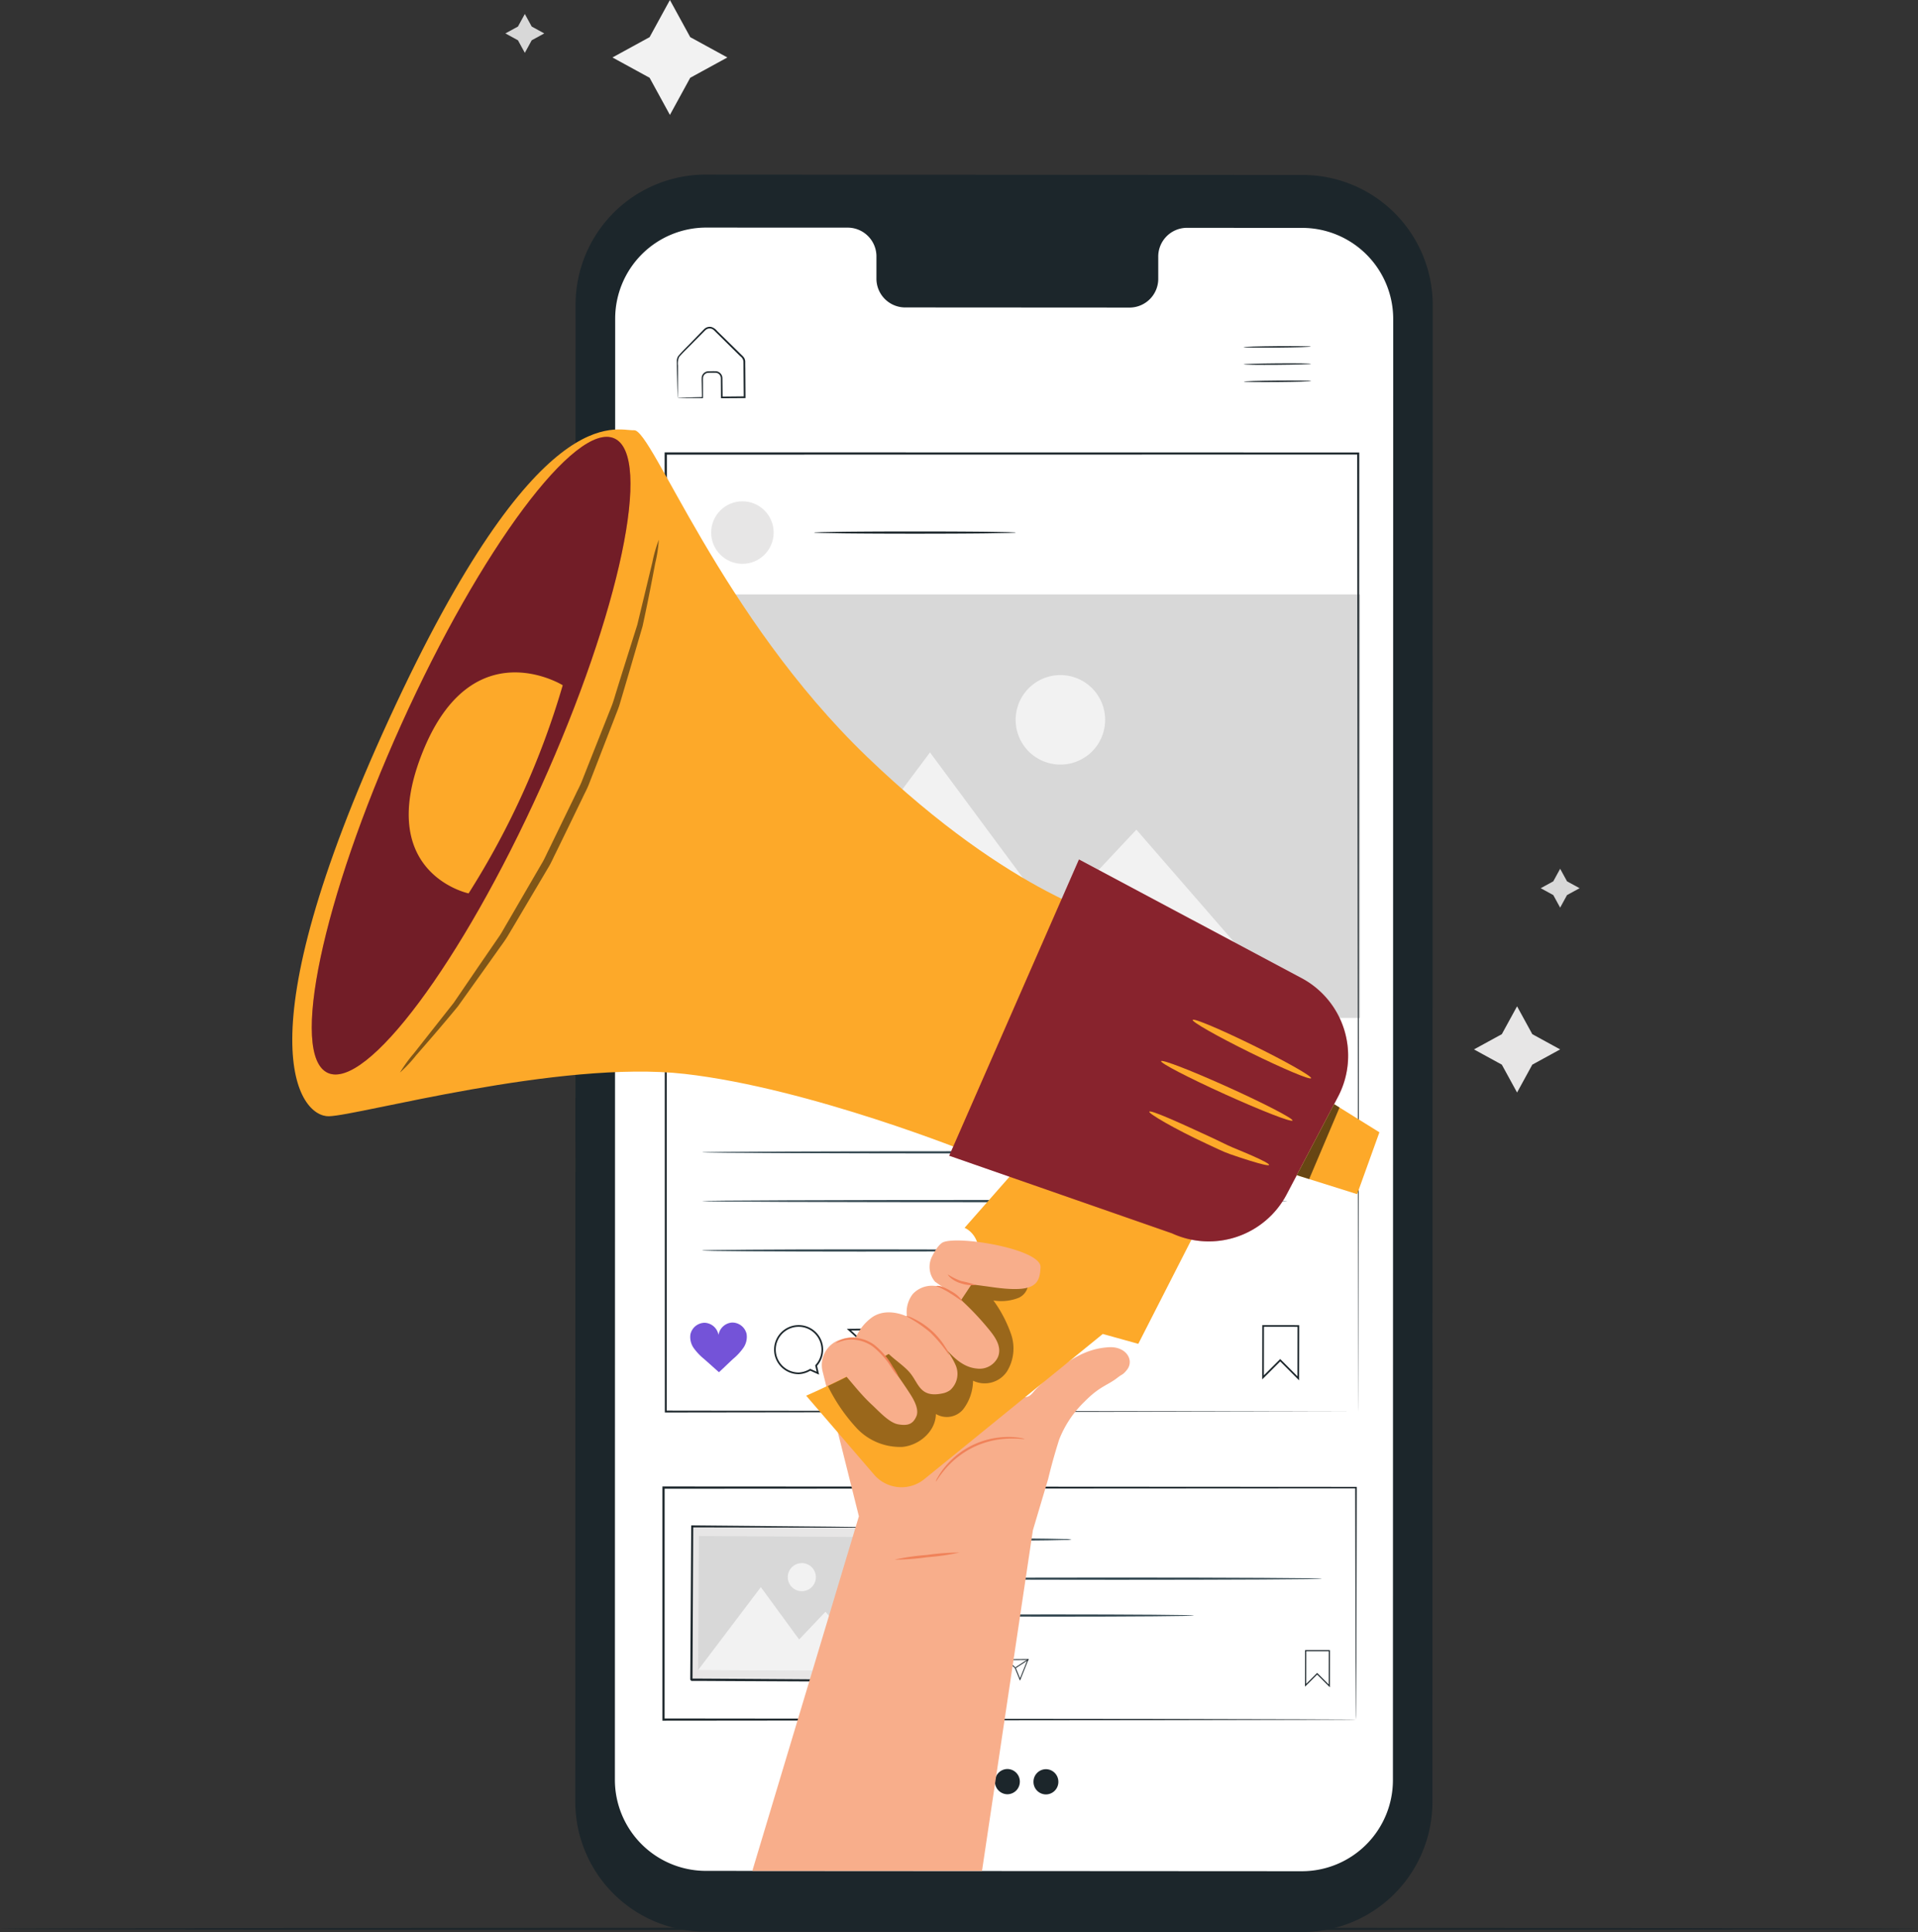 <svg id="_6" data-name="6" xmlns="http://www.w3.org/2000/svg" width="255.899" height="257.744" viewBox="0 0 255.899 257.744">
  <rect x="0" y="0" width="255.899" height="257.744" fill="#333333" stroke="none"/>
  <path id="Path_264541" data-name="Path 264541" d="M-2353.059-1016.9l2.71,4.955,4.955,2.71-4.955,2.71-2.71,4.955-2.71-4.955-4.955-2.71,4.955-2.71Z" transform="translate(2442.439 1016.901)" fill="#f2f2f2"/>
  <path id="Path_264542" data-name="Path 264542" d="M-2156.008-784.514l2.033,3.716,3.716,2.033-3.716,2.033-2.033,3.717-2.033-3.717-3.716-2.033,3.716-2.033Z" transform="translate(2358.414 918.763)" fill="#e7e6e6"/>
  <path id="Path_264543" data-name="Path 264543" d="M-2143.75-816.279l.917,1.677,1.677.917-1.677.917-.917,1.677-.917-1.677-1.677-.917,1.677-.917Z" transform="translate(2351.905 932.177)" fill="#d8d8d8"/>
  <path id="Path_264544" data-name="Path 264544" d="M-2382.859-1013.675l.917,1.677,1.677.917-1.677.917-.917,1.677-.917-1.677-1.677-.917,1.677-.917Z" transform="translate(2452.882 1015.539)" fill="#d8d8d8"/>
  <g id="Group_155775" data-name="Group 155775" transform="translate(0 257.176)">
    <path id="Path_264545" data-name="Path 264545" d="M-2246.274-571.574c0,.083-57.289.15-127.943.15-70.679,0-127.956-.067-127.956-.15s57.278-.151,127.956-.151C-2303.563-571.725-2246.274-571.657-2246.274-571.574Z" transform="translate(2502.173 571.725)" fill="#1c262b"/>
  </g>
  <g id="Group_155841" data-name="Group 155841" transform="translate(76.754 23.293)">
    <g id="Group_155840" data-name="Group 155840">
      <g id="Group_155835" data-name="Group 155835">
        <g id="Group_155783" data-name="Group 155783">
          <g id="Group_155782" data-name="Group 155782">
            <g id="Group_155778" data-name="Group 155778">
              <g id="Group_155777" data-name="Group 155777">
                <g id="Group_155776" data-name="Group 155776">
                  <path id="Path_264546" data-name="Path 264546" d="M-2272.313-742.129l-79.657-.047a17.351,17.351,0,0,1-17.341-17.355l.04-199.7a17.352,17.352,0,0,1,17.361-17.349l79.657.047a17.352,17.352,0,0,1,17.341,17.355l-.039,199.7A17.351,17.351,0,0,1-2272.313-742.129Z" transform="translate(2369.311 976.58)" fill="#1c262b"/>
                </g>
              </g>
            </g>
            <g id="Group_155781" data-name="Group 155781" transform="translate(5.278 7.063)">
              <g id="Group_155780" data-name="Group 155780">
                <g id="Group_155779" data-name="Group 155779">
                  <path id="Path_264547" data-name="Path 264547" d="M-2268.479-964.306l-15.444-.009a3.836,3.836,0,0,0-3.75,3.918v2.8a3.837,3.837,0,0,1-3.75,3.919l-30.1-.018a3.84,3.84,0,0,1-3.749-3.922v-2.8a3.84,3.84,0,0,0-3.75-3.922l-5.431,0-13.517-.008a12.152,12.152,0,0,0-12.159,12.15l-.038,194.922a12.153,12.153,0,0,0,12.145,12.155l79.5.046a12.152,12.152,0,0,0,12.159-12.149l.038-194.923A12.152,12.152,0,0,0-2268.479-964.306Z" transform="translate(2360.174 964.353)" fill="#fff"/>
                </g>
              </g>
            </g>
          </g>
        </g>
        <g id="Group_155793" data-name="Group 155793" transform="translate(89.164 22.881)">
          <g id="Group_155786" data-name="Group 155786">
            <g id="Group_155785" data-name="Group 155785">
              <g id="Group_155784" data-name="Group 155784">
                <path id="Path_264548" data-name="Path 264548" d="M-2205.995-936.907c0,.052-2.007.111-4.485.132s-4.486-.006-4.487-.058,2.008-.112,4.486-.132S-2205.995-936.96-2205.995-936.907Z" transform="translate(2214.967 936.972)" fill="#1c262b"/>
              </g>
            </g>
          </g>
          <g id="Group_155789" data-name="Group 155789" transform="translate(0.019 2.296)">
            <g id="Group_155788" data-name="Group 155788">
              <g id="Group_155787" data-name="Group 155787">
                <path id="Path_264549" data-name="Path 264549" d="M-2205.962-932.934c0,.053-2.008.112-4.485.132s-4.486-.005-4.487-.057,2.008-.112,4.485-.132S-2205.962-932.986-2205.962-932.934Z" transform="translate(2214.934 932.998)" fill="#1c262b"/>
              </g>
            </g>
          </g>
          <g id="Group_155792" data-name="Group 155792" transform="translate(0.038 4.591)">
            <g id="Group_155791" data-name="Group 155791">
              <g id="Group_155790" data-name="Group 155790">
                <path id="Path_264550" data-name="Path 264550" d="M-2205.929-928.96c0,.053-2.008.112-4.485.132s-4.487-.005-4.487-.057,2.008-.111,4.485-.132S-2205.929-929.012-2205.929-928.96Z" transform="translate(2214.901 929.024)" fill="#1c262b"/>
              </g>
            </g>
          </g>
        </g>
        <g id="Group_155796" data-name="Group 155796" transform="translate(13.545 20.311)">
          <g id="Group_155795" data-name="Group 155795">
            <g id="Group_155794" data-name="Group 155794">
              <path id="Path_264551" data-name="Path 264551" d="M-2345.745-931.956a1.828,1.828,0,0,1,.235-.016l.654-.022,2.415-.057-.067.068c-.009-.535-.019-1.12-.028-1.75,0-.325-.028-.632,0-1.008a.928.928,0,0,1,.81-.744c.389-.008.731-.025,1.153-.006a.938.938,0,0,1,.792.932c.009.816.019,1.669.029,2.553l-.112-.11,3.046-.031-.115.118c-.011-1.227-.023-2.5-.034-3.795q0-.487-.008-.966a.985.985,0,0,0-.428-.72l-1.332-1.313-1.284-1.267-.623-.615c-.214-.206-.382-.419-.63-.47a.819.819,0,0,0-.7.133c-.184.156-.381.377-.567.557l-1.093,1.1c-.687.714-1.4,1.366-1.924,1.983a2.153,2.153,0,0,0-.153,1.136q0,.567,0,1.073-.006.987-.011,1.728c0,.442-.009.807-.012,1.106,0,.255-.009.393-.015.4a2.875,2.875,0,0,1-.021-.366c-.008-.295-.019-.653-.031-1.088q-.016-.747-.039-1.743-.01-.516-.02-1.094c0-.195-.006-.394-.009-.6a1.268,1.268,0,0,1,.168-.638c.563-.69,1.236-1.3,1.928-2.036l1.084-1.111c.2-.192.355-.382.588-.582a1.034,1.034,0,0,1,.883-.174,1.643,1.643,0,0,1,.731.523l.625.612,1.289,1.263,1.334,1.31a2.545,2.545,0,0,1,.34.369,1,1,0,0,1,.159.514q0,.483.009.971c.01,1.3.02,2.568.029,3.795v.117h-.117l-3.046.02h-.111V-932c0-.884-.009-1.737-.013-2.553a.735.735,0,0,0-.615-.739c-.351-.018-.764-.006-1.1,0a.748.748,0,0,0-.657.592c-.03.306-.007.663-.013.973q0,.946,0,1.751v.068h-.067l-2.455-.017-.639-.011A1.2,1.2,0,0,1-2345.745-931.956Z" transform="translate(2345.865 941.421)" fill="#1c262b"/>
            </g>
          </g>
        </g>
        <g id="Group_155815" data-name="Group 155815" transform="translate(11.618 175.013)">
          <g id="Group_155801" data-name="Group 155801" transform="translate(33.354 6.925)">
            <g id="Group_155800" data-name="Group 155800">
              <g id="Group_155797" data-name="Group 155797">
                <path id="Path_264552" data-name="Path 264552" d="M-2270.224-661.491a4.492,4.492,0,0,1-.835.059l-2.276.047c-1.922.027-4.577.045-7.51.045s-5.588-.017-7.51-.045l-2.276-.047a4.489,4.489,0,0,1-.834-.059,4.445,4.445,0,0,1,.834-.058l2.276-.048c1.921-.027,4.577-.044,7.51-.044s5.588.017,7.51.044l2.276.048A4.448,4.448,0,0,1-2270.224-661.491Z" transform="translate(2291.465 661.641)" fill="#354952"/>
              </g>
              <g id="Group_155798" data-name="Group 155798" transform="translate(0 5.225)">
                <path id="Path_264553" data-name="Path 264553" d="M-2236.838-652.445c0,.083-12.23.15-27.312.15s-27.314-.067-27.314-.15,12.227-.151,27.314-.151S-2236.838-652.528-2236.838-652.445Z" transform="translate(2291.465 652.596)" fill="#354952"/>
              </g>
              <g id="Group_155799" data-name="Group 155799" transform="translate(0 10.141)">
                <path id="Path_264554" data-name="Path 264554" d="M-2253.909-643.936c0,.083-8.408.151-18.777.151s-18.779-.068-18.779-.151,8.406-.15,18.779-.15S-2253.909-644.018-2253.909-643.936Z" transform="translate(2291.465 644.086)" fill="#354952"/>
              </g>
            </g>
          </g>
          <g id="Group_155802" data-name="Group 155802" transform="translate(85.747 21.823)">
            <path id="Path_264555" data-name="Path 264555" d="M-2197.458-630.889l-1.7-1.7-1.616,1.612.008-4.873,3.313.005Zm-1.7-1.915.053.053,1.494,1.5.007-4.447-3.013,0-.007,4.361Z" transform="translate(2200.771 635.853)" fill="#1c262b"/>
          </g>
          <g id="Group_155803" data-name="Group 155803" transform="translate(40.815 22.795)">
            <path id="Path_264556" data-name="Path 264556" d="M-2275.5-630.813l-.6-.267a1.671,1.671,0,0,1-.776.236,1.666,1.666,0,0,1-1.677-1.65,1.665,1.665,0,0,1,1.65-1.676,1.665,1.665,0,0,1,1.677,1.65,1.66,1.66,0,0,1-.414,1.109Zm-1.4-3.244a1.551,1.551,0,0,0-1.537,1.562,1.551,1.551,0,0,0,1.562,1.537,1.6,1.6,0,0,0,.746-.236l.025-.014.442.2-.1-.434.02-.022a1.543,1.543,0,0,0,.4-1.054A1.551,1.551,0,0,0-2276.9-634.057Z" transform="translate(2278.55 634.171)" fill="#1c262b"/>
          </g>
          <g id="Group_155804" data-name="Group 155804" transform="translate(45.743 23.022)">
            <path id="Path_264557" data-name="Path 264557" d="M-2268.045-630.9l-.687-1.675-1.287-1.173,3.123-.025Zm-1.682-2.737,1.1,1.006.585,1.427.981-2.455Z" transform="translate(2270.019 633.777)" fill="#1c262b"/>
          </g>
          <g id="Group_155805" data-name="Group 155805" transform="translate(47.101 23.022)">
            <rect id="Rectangle_294624" data-name="Rectangle 294624" width="2.031" height="0.114" transform="translate(0 1.108) rotate(-33.054)" fill="#1c262b"/>
          </g>
          <g id="Group_155806" data-name="Group 155806" transform="translate(35.127 22.621)">
            <path id="Path_264558" data-name="Path 264558" d="M-2284.569-633.7a1,1,0,0,0-.986-.775,1,1,0,0,0-.919.839,1,1,0,0,0-.932-.824,1,1,0,0,0-.973.791,1.3,1.3,0,0,0,.238.939,3.894,3.894,0,0,0,.683.717c.348.307.67.6,1.018.9.342-.313.634-.607.977-.92a3.838,3.838,0,0,0,.673-.728A1.307,1.307,0,0,0-2284.569-633.7Z" transform="translate(2288.395 634.471)" fill="#e03748"/>
          </g>
          <g id="Group_155807" data-name="Group 155807">
            <path id="Path_264559" data-name="Path 264559" d="M-2256.662-642.532s-.007-.187-.01-.544-.006-.889-.01-1.581c-.006-1.393-.014-3.444-.024-6.1-.013-5.309-.031-13.033-.054-22.723l.1.1-92.383.051h-.006l.151-.151c0,10.755,0,21.188-.005,30.947l-.146-.146,66.108.068,19.3.041,5.179.019,1.342.009c.3,0,.462.009.462.009s-.147.006-.444.009l-1.325.009-5.147.019-19.265.041-66.208.067h-.146v-.146c0-9.759,0-20.192,0-30.947v-.15h.156l92.383.052h.1v.1c-.023,9.715-.042,17.46-.054,22.783-.01,2.645-.019,4.688-.024,6.077q-.007,1.026-.01,1.563C-2256.655-642.706-2256.662-642.532-2256.662-642.532Z" transform="translate(2349.201 673.629)" fill="#1c262b"/>
          </g>
          <g id="Group_155814" data-name="Group 155814" transform="translate(3.723 5.185)">
            <g id="Group_155811" data-name="Group 155811">
              <g id="Group_155810" data-name="Group 155810">
                <g id="Group_155809" data-name="Group 155809">
                  <rect id="Rectangle_294625" data-name="Rectangle 294625" width="20.46" height="25.592" transform="matrix(0.006, -1, 1, 0.006, 0.153, 20.595)" fill="#e7e6e6"/>
                  <g id="Group_155808" data-name="Group 155808">
                    <path id="Path_264560" data-name="Path 264560" d="M-2316.9-664.372a1,1,0,0,1-.128.007l-.363.006-1.4.008-5.247.006-18.457-.038.135-.134c-.03,6.092-.064,13.072-.1,20.457.032.036-.28-.284-.145-.149h.437l.443,0,.882.005,1.752.01,3.448.021,6.639.043,11.986.087-.126.124c.062-6.143.113-11.24.149-14.818.024-1.779.042-3.181.056-4.154q.013-.7.02-1.1c.006-.25.016-.386.016-.386s.009.117.012.359q0,.387.008,1.076c0,.967.005,2.359.009,4.126-.005,3.6-.012,8.721-.02,14.9v.125h-.126l-11.985-.05-6.64-.032-3.448-.018-1.751-.01-.882,0-.443,0h-.437c.132.135-.187-.183-.154-.154.048-7.386.093-14.366.132-20.457v-.135h.135l18.543.173,5.217.065,1.37.024.348.01A.5.5,0,0,1-2316.9-664.372Z" transform="translate(2342.756 664.653)" fill="#1c262b"/>
                  </g>
                </g>
              </g>
            </g>
            <rect id="Rectangle_294626" data-name="Rectangle 294626" width="17.884" height="23.794" transform="matrix(0.006, -1, 1, 0.006, 1.043, 19.312)" fill="#d8d8d8"/>
            <path id="Path_264561" data-name="Path 264561" d="M-2340.951-639.315l8.374-11.069,5.108,6.984,3.513-3.7,6.8,7.918Z" transform="translate(2341.994 658.627)" fill="#f2f2f2"/>
            <g id="Group_155813" data-name="Group 155813" transform="translate(13.01 5.039)">
              <g id="Group_155812" data-name="Group 155812">
                <path id="Path_264562" data-name="Path 264562" d="M-2316.488-654.046a1.874,1.874,0,0,1-1.885,1.863,1.874,1.874,0,0,1-1.863-1.884,1.873,1.873,0,0,1,1.884-1.863A1.874,1.874,0,0,1-2316.488-654.046Z" transform="translate(2320.235 655.93)" fill="#f2f2f2"/>
              </g>
            </g>
          </g>
        </g>
        <g id="Group_155830" data-name="Group 155830" transform="translate(15.328 43.586)">
          <g id="Group_155825" data-name="Group 155825">
            <g id="Group_155818" data-name="Group 155818" transform="translate(16.539 4.019)">
              <g id="Group_155817" data-name="Group 155817">
                <g id="Group_155816" data-name="Group 155816">
                  <path id="Path_264563" data-name="Path 264563" d="M-2287.251-894.025a.944.944,0,0,1-.273.031l-.783.028-2.882.048c-2.434.027-5.8.044-9.51.044s-7.077-.017-9.511-.044l-2.882-.048-.784-.028a.945.945,0,0,1-.273-.031.965.965,0,0,1,.273-.03l.784-.028,2.882-.048c2.434-.027,5.8-.044,9.511-.044s7.075.017,9.51.044l2.882.048.783.028A.964.964,0,0,1-2287.251-894.025Z" transform="translate(2314.149 894.175)" fill="#1c262b"/>
                </g>
              </g>
            </g>
            <g id="Group_155824" data-name="Group 155824" transform="translate(0 109.557)">
              <g id="Group_155819" data-name="Group 155819" transform="translate(76.32 0.337)">
                <path id="Path_264564" data-name="Path 264564" d="M-2205.743-703.526l-2.522-2.53-2.4,2.4.012-7.242,4.924.008Zm-2.521-2.845.079.079,2.221,2.228.01-6.608-4.478-.006-.01,6.481Z" transform="translate(2210.667 710.903)" fill="#1c262b"/>
              </g>
              <g id="Group_155820" data-name="Group 155820" transform="translate(11.195 0.341)">
                <path id="Path_264565" data-name="Path 264565" d="M-2317.393-704.285l-1.179-.526a3.3,3.3,0,0,1-1.526.464,3.279,3.279,0,0,1-3.3-3.248,3.278,3.278,0,0,1,3.248-3.3,3.279,3.279,0,0,1,3.3,3.248,3.263,3.263,0,0,1-.815,2.184Zm-2.756-6.386a3.054,3.054,0,0,0-3.026,3.074,3.054,3.054,0,0,0,3.075,3.026,3.158,3.158,0,0,0,1.469-.463l.048-.027.869.388-.2-.854.039-.043a3.039,3.039,0,0,0,.8-2.075A3.053,3.053,0,0,0-2320.149-710.671Z" transform="translate(2323.399 710.895)" fill="#1c262b"/>
              </g>
              <g id="Group_155821" data-name="Group 155821" transform="translate(20.896 0.789)">
                <path id="Path_264566" data-name="Path 264566" d="M-2302.722-704.463l-1.351-3.3-2.534-2.309,6.146-.05Zm-3.311-5.388,2.158,1.981,1.151,2.809,1.931-4.832Z" transform="translate(2306.607 710.12)" fill="#1c262b"/>
              </g>
              <g id="Group_155822" data-name="Group 155822" transform="translate(23.567 0.789)">
                <rect id="Rectangle_294627" data-name="Rectangle 294627" width="3.998" height="0.225" transform="matrix(0.838, -0.545, 0.545, 0.838, 0, 2.18)" fill="#1c262b"/>
              </g>
              <g id="Group_155823" data-name="Group 155823">
                <path id="Path_264567" data-name="Path 264567" d="M-2335.248-709.959a1.965,1.965,0,0,0-1.94-1.526,1.966,1.966,0,0,0-1.809,1.652,1.965,1.965,0,0,0-1.835-1.622,1.964,1.964,0,0,0-1.915,1.557,2.565,2.565,0,0,0,.467,1.85,7.6,7.6,0,0,0,1.345,1.412c.685.6,1.317,1.174,2,1.779.675-.616,1.249-1.194,1.924-1.81a7.615,7.615,0,0,0,1.323-1.434A2.564,2.564,0,0,0-2335.248-709.959Z" transform="translate(2342.778 711.486)" fill="#7453d8"/>
              </g>
            </g>
            <circle id="Ellipse_6260" data-name="Ellipse 6260" cx="4.169" cy="4.169" r="4.169" transform="translate(2.801)" fill="#e7e6e6"/>
          </g>
          <g id="Group_155829" data-name="Group 155829" transform="translate(1.586 86.702)">
            <g id="Group_155826" data-name="Group 155826" transform="translate(0 6.502)">
              <path id="Path_264568" data-name="Path 264568" d="M-2261.949-739.642c0,.083-17.481.15-39.04.15s-39.044-.068-39.044-.15,17.477-.151,39.044-.151S-2261.949-739.725-2261.949-739.642Z" transform="translate(2340.033 739.793)" fill="#354952"/>
            </g>
            <g id="Group_155827" data-name="Group 155827">
              <path id="Path_264569" data-name="Path 264569" d="M-2261.949-750.9c0,.083-17.481.151-39.04.151s-39.044-.068-39.044-.151,17.477-.15,39.044-.15S-2261.949-750.981-2261.949-750.9Z" transform="translate(2340.033 751.048)" fill="#354952"/>
            </g>
            <g id="Group_155828" data-name="Group 155828" transform="translate(0 13.091)">
              <path id="Path_264570" data-name="Path 264570" d="M-2297.531-728.237c0,.083-9.515.151-21.25.151s-21.252-.068-21.252-.151,9.513-.15,21.252-.15S-2297.531-728.319-2297.531-728.237Z" transform="translate(2340.033 728.387)" fill="#354952"/>
            </g>
          </g>
        </g>
        <g id="Group_155834" data-name="Group 155834" transform="translate(50.853 212.682)">
          <g id="Group_155831" data-name="Group 155831">
            <path id="Path_264571" data-name="Path 264571" d="M-2277.966-606.733a1.671,1.671,0,0,1-1.666,1.675,1.673,1.673,0,0,1-1.651-1.691,1.67,1.67,0,0,1,1.666-1.675A1.671,1.671,0,0,1-2277.966-606.733Z" transform="translate(2281.284 608.424)" fill="#1c262b"/>
          </g>
          <g id="Group_155832" data-name="Group 155832" transform="translate(5.14 0.024)">
            <path id="Path_264572" data-name="Path 264572" d="M-2269.068-606.692a1.67,1.67,0,0,1-1.665,1.675,1.672,1.672,0,0,1-1.652-1.691,1.671,1.671,0,0,1,1.666-1.675A1.671,1.671,0,0,1-2269.068-606.692Z" transform="translate(2272.386 608.383)" fill="#1c262b"/>
          </g>
          <g id="Group_155833" data-name="Group 155833" transform="translate(10.281 0.047)">
            <path id="Path_264573" data-name="Path 264573" d="M-2260.17-606.652a1.67,1.67,0,0,1-1.666,1.675,1.672,1.672,0,0,1-1.652-1.691,1.671,1.671,0,0,1,1.666-1.675A1.672,1.672,0,0,1-2260.17-606.652Z" transform="translate(2263.488 608.343)" fill="#1c262b"/>
          </g>
        </g>
      </g>
      <g id="Group_155838" data-name="Group 155838" transform="translate(12.321 56.006)">
        <rect id="Rectangle_294628" data-name="Rectangle 294628" width="92.389" height="56.501" fill="#d8d8d8"/>
        <path id="Path_264574" data-name="Path 264574" d="M-2333.219-807.715l26.475-35.435,16.413,22.16,11.124-11.852,21.817,25.1Z" transform="translate(2341.748 864.226)" fill="#f2f2f2"/>
        <g id="Group_155837" data-name="Group 155837" transform="translate(46.431 10.761)">
          <g id="Group_155836" data-name="Group 155836">
            <path id="Path_264575" data-name="Path 264575" d="M-2255.667-855.037a5.97,5.97,0,0,1-5.969,5.972,5.97,5.97,0,0,1-5.972-5.969,5.971,5.971,0,0,1,5.969-5.972A5.97,5.97,0,0,1-2255.667-855.037Z" transform="translate(2267.609 861.006)" fill="#f2f2f2"/>
          </g>
        </g>
      </g>
      <g id="Group_155839" data-name="Group 155839" transform="translate(11.922 37.057)">
        <path id="Path_264576" data-name="Path 264576" d="M-2256.134-784.474c0-1.209-.056-52.25-.136-127.809l.136.136-92.378.014h-.01l.15-.151c-.01,47.8-.02,92.033-.028,127.809l-.122-.122,92.388.122-92.388.122h-.123v-.122c-.008-35.776-.018-80.011-.028-127.809v-.15h.161l92.378.014h.136v.136c-.028,37.817-.051,69.783-.068,92.3-.016,11.243-.028,20.125-.036,26.2-.007,3.029-.013,5.358-.016,6.934,0,.782-.006,1.376-.008,1.779S-2256.134-784.474-2256.134-784.474Z" transform="translate(2348.673 912.434)" fill="#1c262b"/>
      </g>
    </g>
  </g>
  <g id="Group_155868" data-name="Group 155868" transform="translate(38.997 57.29)">
    <g id="Group_155862" data-name="Group 155862">
      <g id="Group_155860" data-name="Group 155860">
        <g id="Group_155842" data-name="Group 155842" transform="translate(61.377 115.512)">
          <path id="Path_264577" data-name="Path 264577" d="M-2290.995-686.416l2.044-6.867c.356-1.489.83-3.246,1.468-5.251a14.166,14.166,0,0,1,3.383-5.058c2.087-2.122,3.079-2.136,4.481-3.262.128-.082.27-.2.39-.264a2.2,2.2,0,0,0,.682-.59c1.208-1.307.048-3.33-2.406-3.137-1.848.145-4.861.674-9.761,5.728-.061.077-.125.141-.185.22-2.572,3.343-4.987-6.2-5.422-9.751a3.722,3.722,0,0,0-5.031-2.887l-11.936,5.583a5.567,5.567,0,0,0-3.484.118,3.547,3.547,0,0,0-2.274,4.21l4.841,19.325-14.219,47.309h30.646Z" transform="translate(2328.424 717.778)" fill="#f8ae8b"/>
        </g>
        <g id="Group_155858" data-name="Group 155858">
          <g id="Group_155850" data-name="Group 155850">
            <g id="Group_155844" data-name="Group 155844" transform="translate(68.565 96.744)">
              <g id="Group_155843" data-name="Group 155843">
                <path id="Path_264578" data-name="Path 264578" d="M-2262.2-743.586l-9.474,18.563-4.737-1.316-23.81,19.368a4.823,4.823,0,0,1-6.7-.6l-9.065-10.534s18.279-7.874,21.66-14.392-.526-8-.526-8l8.6-9.776Z" transform="translate(2315.982 750.265)" fill="#fda929"/>
              </g>
            </g>
            <g id="Group_155845" data-name="Group 155845">
              <path id="Path_264579" data-name="Path 264579" d="M-2324.606-852.228s-13.867-3.067-33.381-21.832-28.683-43.684-31.072-43.562-12.818-4.721-32.654,38.428-12.022,53.168-8.076,53.088,30.749-7.55,47.49-5.647,38.258,10.627,38.258,10.627Z" transform="translate(2434.669 917.731)" fill="#fda929"/>
            </g>
            <g id="Group_155846" data-name="Group 155846" transform="translate(87.647 57.372)">
              <path id="Path_264580" data-name="Path 264580" d="M-2231.077-786.769l-4.731,8.994-2.119,4.029a11.739,11.739,0,0,1-15.3,5.2l-29.722-10.356,17.309-39.517,29.695,15.825A11.74,11.74,0,0,1-2231.077-786.769Z" transform="translate(2282.951 818.419)" fill="#e03748"/>
            </g>
            <g id="Group_155847" data-name="Group 155847" transform="translate(87.647 57.372)" opacity="0.4">
              <path id="Path_264581" data-name="Path 264581" d="M-2231.077-786.769l-4.731,8.994-2.119,4.029a11.739,11.739,0,0,1-15.3,5.2l-29.722-10.356,17.309-39.517,29.695,15.825A11.74,11.74,0,0,1-2231.077-786.769Z" transform="translate(2282.951 818.419)" fill="#040405"/>
            </g>
            <g id="Group_155848" data-name="Group 155848" transform="translate(2.597 0.989)">
              <path id="Path_264582" data-name="Path 264582" d="M-2418.211-877.685c-10.556,23.374-14.951,44.2-9.815,46.522s17.857-14.749,28.414-38.122,14.951-44.2,9.815-46.522S-2407.654-901.059-2418.211-877.685Z" transform="translate(2430.173 916.018)" fill="#e03748"/>
            </g>
            <g id="Group_155849" data-name="Group 155849" transform="translate(2.597 0.989)" opacity="0.5">
              <path id="Path_264583" data-name="Path 264583" d="M-2418.211-877.685c-10.556,23.374-14.951,44.2-9.815,46.522s17.857-14.749,28.414-38.122,14.951-44.2,9.815-46.522S-2407.654-901.059-2418.211-877.685Z" transform="translate(2430.173 916.018)" fill="#040405"/>
            </g>
          </g>
          <g id="Group_155851" data-name="Group 155851" transform="translate(134.016 90.01)">
            <path id="Path_264584" data-name="Path 264584" d="M-2194.629-749.914l-8.056-2.53,4.985-9.479,6.042,3.756Z" transform="translate(2202.685 761.922)" fill="#fda929"/>
          </g>
          <g id="Group_155852" data-name="Group 155852" transform="translate(134.016 90.01)" opacity="0.6">
            <path id="Path_264585" data-name="Path 264585" d="M-2197.7-761.922l-4.985,9.479,1.655.52,4.053-9.55Z" transform="translate(2202.685 761.922)" fill="#040405"/>
          </g>
          <g id="Group_155853" data-name="Group 155853" transform="translate(115.914 84.244)">
            <path id="Path_264586" data-name="Path 264586" d="M-2216.483-763.95c-.118.261-4.139-1.3-8.979-3.49s-8.673-4.174-8.554-4.434,4.137,1.3,8.98,3.49S-2216.366-764.21-2216.483-763.95Z" transform="translate(2234.02 771.903)" fill="#fda929"/>
          </g>
          <g id="Group_155854" data-name="Group 155854" transform="translate(120.129 78.744)">
            <path id="Path_264587" data-name="Path 264587" d="M-2210.925-773.617c-.127.258-3.765-1.276-8.126-3.424s-7.8-4.1-7.669-4.355,3.762,1.278,8.126,3.426S-2210.8-773.873-2210.925-773.617Z" transform="translate(2226.724 781.423)" fill="#fda929"/>
          </g>
          <g id="Group_155855" data-name="Group 155855" transform="translate(114.339 90.983)">
            <path id="Path_264588" data-name="Path 264588" d="M-2220.76-753.1c-.042.137-1-.084-2.526-.556-.762-.235-1.666-.533-2.666-.879s-2.024-.882-3.129-1.382c-4.407-2.046-7.772-4.049-7.662-4.286.13-.281,3.727,1.32,8.093,3.346,1.1.5,2.112,1.043,3.069,1.443s1.824.752,2.543,1.071C-2221.6-753.706-2220.719-753.24-2220.76-753.1Z" transform="translate(2236.746 760.238)" fill="#fda929"/>
          </g>
          <g id="Group_155856" data-name="Group 155856" transform="translate(15.534 32.412)">
            <path id="Path_264589" data-name="Path 264589" d="M-2387.231-859.912s-12.052-7.474-18.647,8.81,6.087,18.961,6.087,18.961A108.506,108.506,0,0,0-2387.231-859.912Z" transform="translate(2407.779 861.624)" fill="#fda929"/>
          </g>
          <g id="Group_155857" data-name="Group 155857" transform="translate(14.368 14.718)" opacity="0.5">
            <path id="Path_264590" data-name="Path 264590" d="M-2375.266-892.254a18.151,18.151,0,0,1-.472,3.111c-.381,1.99-.92,4.878-1.693,8.425-.51,1.747-1.066,3.654-1.664,5.7l-.937,3.174-.492,1.659c-.18.556-.415,1.1-.625,1.664l-2.723,7.025q-.355.914-.717,1.842c-.235.622-.566,1.208-.848,1.82q-.884,1.822-1.791,3.694l-1.8,3.693c-.308.6-.564,1.223-.907,1.793l-1.005,1.7-3.841,6.485c-.313.512-.6,1.034-.923,1.519s-.672.95-1,1.415l-1.919,2.7-3.455,4.836c-2.3,2.793-4.237,5-5.565,6.524a18.321,18.321,0,0,1-2.156,2.3,18.407,18.407,0,0,1,1.845-2.553l5.31-6.732,3.326-4.873,1.859-2.707.973-1.414c.317-.485.594-1.008.9-1.521l3.763-6.472.99-1.7c.339-.567.591-1.185.9-1.783l1.779-3.669,1.783-3.665c.281-.608.613-1.188.847-1.8l.721-1.826c.957-2.411,1.88-4.738,2.76-6.957.214-.556.454-1.1.64-1.646s.342-1.1.51-1.641q.5-1.618.98-3.139c.637-2.021,1.231-3.906,1.776-5.632l2.005-8.318A18.561,18.561,0,0,1-2375.266-892.254Z" transform="translate(2409.799 892.254)" fill="#040405"/>
          </g>
        </g>
        <g id="Group_155859" data-name="Group 155859" transform="translate(71.453 111.107)" opacity="0.4">
          <path id="Path_264591" data-name="Path 264591" d="M-2310.983-708.894a23.477,23.477,0,0,0,3.849,5.618,7.924,7.924,0,0,0,6.128,2.5c2.267-.229,4.415-2.111,4.439-4.39a2.841,2.841,0,0,0,3.657-.645,6.4,6.4,0,0,0,1.3-3.794,3.578,3.578,0,0,0,4.519-1.224,5.843,5.843,0,0,0,.57-4.943,17.311,17.311,0,0,0-2.373-4.544,6.283,6.283,0,0,0,3.361-.345,2.165,2.165,0,0,0,1.112-2.838,2.828,2.828,0,0,0-1.657-1.057,10.7,10.7,0,0,0-4.891-.79c-.432,0,.743,4.9-10.909,11.588A98.136,98.136,0,0,1-2310.983-708.894Z" transform="translate(2310.983 725.404)" fill="#040405"/>
        </g>
      </g>
      <g id="Group_155861" data-name="Group 155861" transform="translate(85.855 134.409)">
        <path id="Path_264592" data-name="Path 264592" d="M-2274.216-684.792c-.008.054-.783-.095-2.04-.061a11.8,11.8,0,0,0-4.724,1.13,11.805,11.805,0,0,0-3.84,2.976c-.813.959-1.183,1.657-1.23,1.629a1.79,1.79,0,0,1,.228-.505,9.229,9.229,0,0,1,.837-1.258,11.021,11.021,0,0,1,3.875-3.112,11.016,11.016,0,0,1,4.852-1.072,9.306,9.306,0,0,1,1.505.135A1.788,1.788,0,0,1-2274.216-684.792Z" transform="translate(2286.052 685.067)" fill="#f08259"/>
      </g>
      <path id="Path_264593" data-name="Path 264593" d="M-2309.668-709.694c1.877,1.8,3.161,3.793,5.129,5.609.894.825,2.284,2.388,3.483,2.6s1.967.048,2.442-1.072c.384-.907-.306-2.148-.783-2.9-1.254-1.968-2.453-3.505-3.393-5.035-.44-.716.13-.864.337-.533.9.936,2.251,1.748,3.06,2.768,1.108,1.4,1.309,3.245,4.208,2.66a2.607,2.607,0,0,0,1.076-.448,2.9,2.9,0,0,0,.677-3.451,9.449,9.449,0,0,0-1.614-2.442c1.234,1.393,2.581,2.861,4.543,3.019a2.7,2.7,0,0,0,2.748-1.487c.581-1.318-.252-2.593-1.087-3.623a37.774,37.774,0,0,0-4.927-5.034,3.754,3.754,0,0,0-2.4-.888,3.5,3.5,0,0,0-2.912,1.067,3.942,3.942,0,0,0-.788,3.02s-2.545-1.291-4.59.059a6.485,6.485,0,0,0-2.551,3.669Z" transform="translate(2381.881 834.207)" fill="#f8ae8b"/>
      <path id="Path_264594" data-name="Path 264594" d="M-2286.752-724.938a3.048,3.048,0,0,1-.36-3.442c.433-.848.979-1.672,1.532-1.86,2.421-.817,13,1.013,12.9,3.361-.1,2.411-.869,3.472-6.61,2.643-1.01-.146-2.594-.345-2.594-.345l-1.385,2.08Z" transform="translate(2372.509 838.636)" fill="#f8ae8b"/>
    </g>
    <g id="Group_155863" data-name="Group 155863" transform="translate(81.821 118.239)">
      <path id="Path_264595" data-name="Path 264595" d="M-2287.206-707.767a18.993,18.993,0,0,0-2.532-3.064,19.035,19.035,0,0,0-3.3-2.221,3.384,3.384,0,0,1,1.12.395,9.979,9.979,0,0,1,2.379,1.6,9.987,9.987,0,0,1,1.828,2.21A3.37,3.37,0,0,1-2287.206-707.767Z" transform="translate(2293.035 713.058)" fill="#f08259"/>
    </g>
    <g id="Group_155864" data-name="Group 155864" transform="translate(85.943 114.251)">
      <path id="Path_264596" data-name="Path 264596" d="M-2282.412-717.9c-.053.049-.751-.521-1.7-1.1a12.005,12.005,0,0,0-1.242-.685c-.327-.154-.543-.2-.543-.241s.249-.069.616.042a5.686,5.686,0,0,1,1.326.628A4.1,4.1,0,0,1-2282.412-717.9Z" transform="translate(2285.9 719.961)" fill="#f08259"/>
    </g>
    <g id="Group_155865" data-name="Group 155865" transform="translate(87.479 112.738)">
      <path id="Path_264597" data-name="Path 264597" d="M-2279.514-721.185a4.566,4.566,0,0,1-2.037-.23,3.727,3.727,0,0,1-1.3-.683c-.291-.247-.411-.453-.383-.478a8.529,8.529,0,0,0,1.776.874A14.968,14.968,0,0,1-2279.514-721.185Z" transform="translate(2283.242 722.579)" fill="#f08259"/>
    </g>
    <g id="Group_155866" data-name="Group 155866" transform="translate(72.521 121.166)">
      <path id="Path_264598" data-name="Path 264598" d="M-2300.729-702.721a7.369,7.369,0,0,1-.964-1.254,11.38,11.38,0,0,0-2.47-2.806,4.977,4.977,0,0,0-3.5-.927,6.363,6.363,0,0,0-1.473.469c-.01-.013.1-.121.337-.267a3.3,3.3,0,0,1,1.1-.411,4.914,4.914,0,0,1,3.707.892,10.056,10.056,0,0,1,2.471,2.933A9.438,9.438,0,0,1-2300.729-702.721Z" transform="translate(2309.134 707.991)" fill="#f08259"/>
    </g>
    <g id="Group_155867" data-name="Group 155867" transform="translate(80.338 149.809)">
      <path id="Path_264599" data-name="Path 264599" d="M-2286.921-658.386a31.809,31.809,0,0,1-4.324.622,31.834,31.834,0,0,1-4.356.322,31.77,31.77,0,0,1,4.324-.622A31.8,31.8,0,0,1-2286.921-658.386Z" transform="translate(2295.602 658.409)" fill="#f08259"/>
    </g>
  </g>
</svg>
